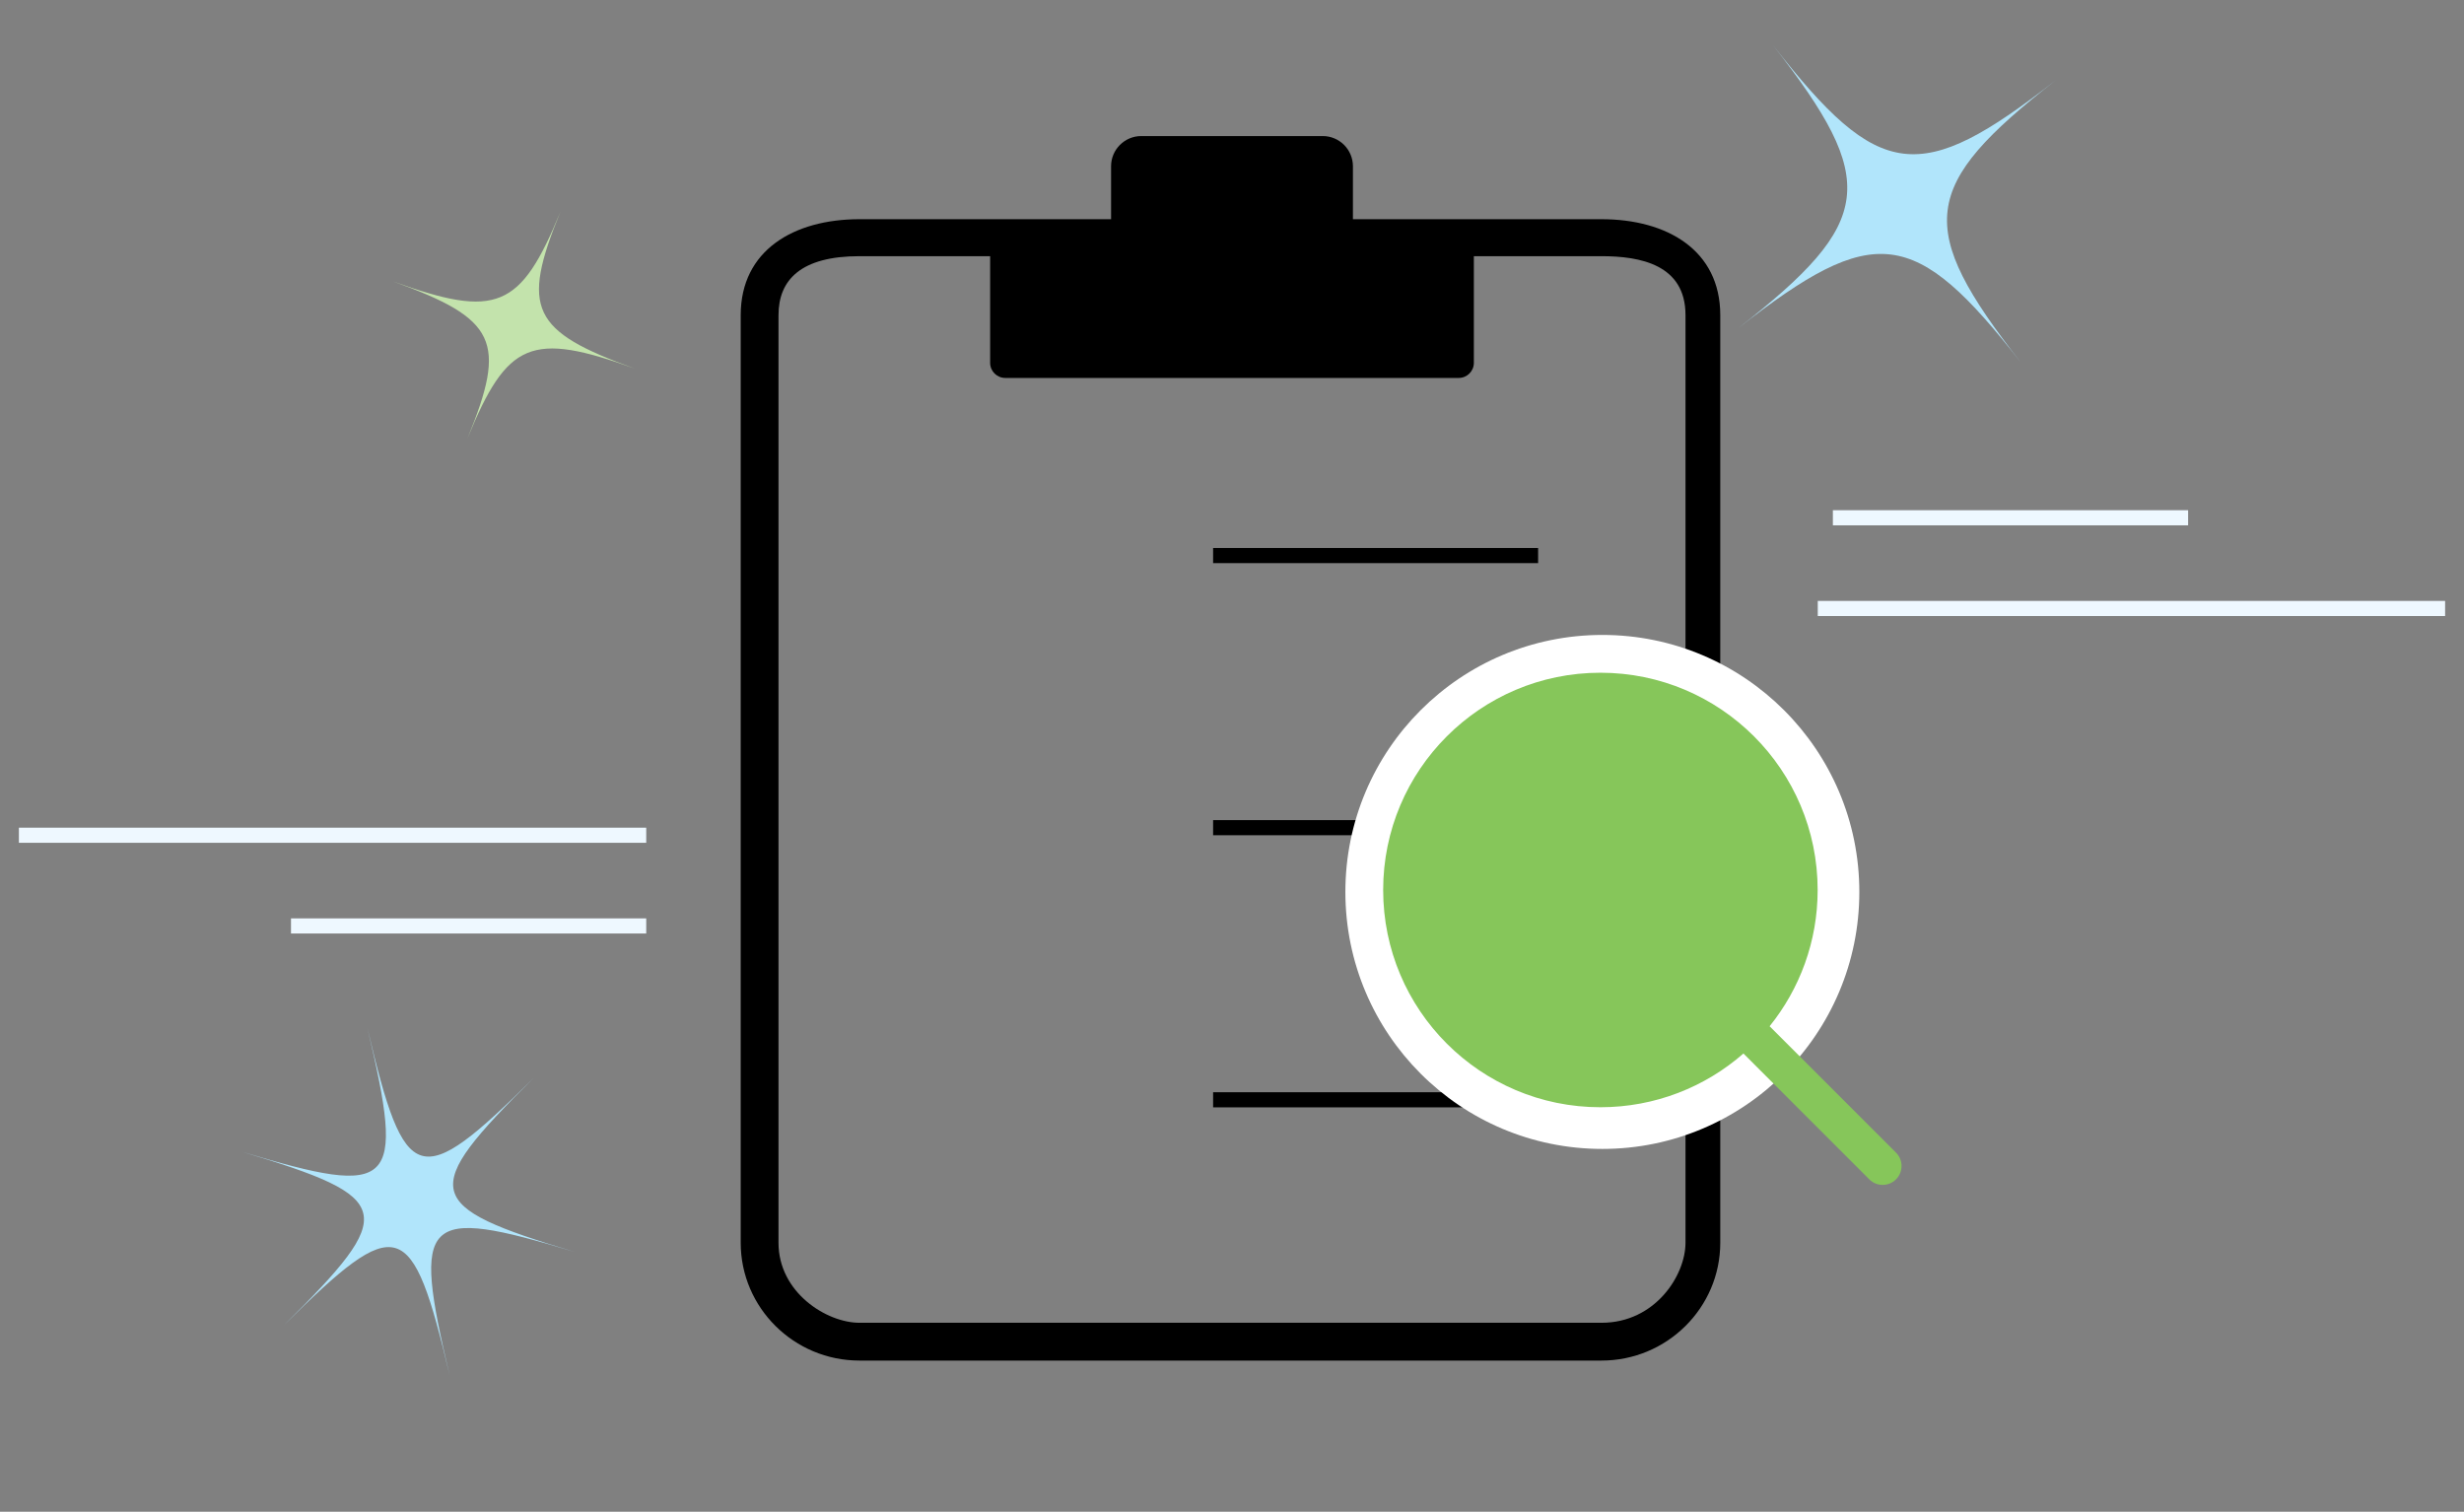 <svg
	viewBox='0 0 163 100'
	fill='none'
	xmlns='http://www.w3.org/2000/svg'>
	
	<rect x="0" y="0" width="163" height="100" fill="#808080" stroke="none"/>
	
	<path
		fillRule='evenodd'
		clipRule='evenodd'
		d='M75.5 9C74.395 9 73.5 9.895 73.5 11V14.5L70.6 14.5L65.691 14.5H56.855C52.525 14.5 49 16.547 49 20.843V82.208C49 86.503 52.525 90 56.855 90H105.945C110.275 90 113.8 86.503 113.8 82.208V20.843C113.8 16.547 110.275 14.5 105.945 14.5H97.109H94.527C93.469 14.5 91.629 14.5 90.281 14.5H90.277L89.5 14.5V11C89.5 9.895 88.605 9 87.5 9H75.5ZM87 16.946V14.5V12C87 11.448 86.552 11 86 11H77C76.448 11 76 11.448 76 12V14.5V16.946V17H68V22.25C68 22.388 68.112 22.5 68.25 22.5H94.75C94.888 22.5 95 22.388 95 22.25V17H87V16.946ZM65.5 16.946V24C65.5 24.552 65.948 25 66.5 25H96.5C97.052 25 97.5 24.552 97.5 24V16.946H105.945C108.5 16.946 111.5 17.5 111.5 20.843V82.208C111.5 84.36 109.5 87.5 105.945 87.5H56.855C54.685 87.5 51.5 85.5 51.5 82.208V20.843C51.5 18.5 53 16.946 56.855 16.946H65.5Z'
		fill='current'
	/>
	<line
		x1='80.25'
		y1='72.75'
		x2='101.75'
		y2='72.75'
		stroke='current'
		strokeWidth='2.5'
		strokeLinecap='round'
	/>
	<line
		x1='80.25'
		y1='54.75'
		x2='101.75'
		y2='54.75'
		stroke='current'
		strokeWidth='2.5'
		strokeLinecap='round'
	/>
	<line
		x1='80.25'
		y1='36.75'
		x2='101.75'
		y2='36.75'
		stroke='current'
		strokeWidth='2.5'
		strokeLinecap='round'
	/>
	<mask id='path-5-inside-1_214_349' fill='white'>
		<rect x='59' y='30' width='14' height='14' rx='1' />
	</mask>
	<rect
		x='59'
		y='30'
		width='14'
		height='14'
		rx='1'
		stroke='current'
		strokeWidth='5'
		mask='url(#path-5-inside-1_214_349)'
	/>
	<mask id='path-6-inside-2_214_349' fill='white'>
		<rect x='59' y='48' width='14' height='14' rx='1' />
	</mask>
	<rect
		x='59'
		y='48'
		width='14'
		height='14'
		rx='1'
		stroke='current'
		strokeWidth='5'
		mask='url(#path-6-inside-2_214_349)'
	/>
	<mask id='path-7-inside-3_214_349' fill='white'>
		<rect x='59' y='66' width='14' height='14' rx='1' />
	</mask>
	<rect
		x='59'
		y='66'
		width='14'
		height='14'
		rx='1'
		stroke='current'
		strokeWidth='5'
		mask='url(#path-7-inside-3_214_349)'
	/>
	<circle cx='106' cy='59' r='17' fill='white' />
	<path
		fillRule='evenodd'
		clipRule='evenodd'
		d='M106.95 56.979C107.664 56.393 107.847 54.911 107.165 54.225L107.159 54.219C106.911 53.962 106.569 53.814 106.076 53.814C105.196 53.814 104.731 54.266 104.437 54.901C104.188 55.442 103.524 55.872 102.841 55.595C102.321 55.384 101.978 54.786 102.211 54.192C102.463 53.549 102.842 52.963 103.338 52.513C103.689 52.193 104.095 51.945 104.552 51.768C105.024 51.585 105.551 51.5 106.126 51.5C107.27 51.5 108.232 51.84 108.949 52.567C109.665 53.292 110 54.257 110 55.403C110 56.032 109.896 56.607 109.673 57.114C109.473 57.584 109.205 57.996 108.869 58.344C108.538 58.685 108.161 58.96 107.738 59.166C107.465 59.299 107.189 59.406 106.911 59.487V60.392C106.911 61.026 106.398 61.539 105.765 61.539C105.132 61.539 104.619 61.026 104.619 60.392V58.652C104.619 58.056 105.081 57.617 105.604 57.534C106.19 57.443 106.627 57.251 106.946 56.983L106.95 56.979Z'
		fill='#86C65A'
	/>
	<path
		fillRule='evenodd'
		clipRule='evenodd'
		d='M104.597 65.028C104.35 64.726 104.249 64.352 104.249 63.956V63.722C104.249 63.341 104.352 62.929 104.608 62.636C104.904 62.297 105.331 62.177 105.773 62.177C106.21 62.177 106.639 62.295 106.927 62.642C107.188 62.944 107.297 63.319 107.297 63.722V63.956C107.297 64.358 107.188 64.733 106.927 65.035C106.639 65.383 106.21 65.5 105.773 65.5C105.347 65.5 104.877 65.371 104.597 65.028Z'
		fill='#86C65A'
	/>
	<path
		fillRule='evenodd'
		clipRule='evenodd'
		d='M105.871 73.242C109.494 73.242 112.805 71.9 115.333 69.688L123.658 78.013C124.146 78.501 124.938 78.501 125.426 78.013C125.914 77.525 125.914 76.733 125.426 76.245L117.065 67.884C119.052 65.419 120.242 62.284 120.242 58.871C120.242 50.934 113.808 44.5 105.871 44.5C97.934 44.5 91.5 50.934 91.5 58.871C91.5 66.808 97.934 73.242 105.871 73.242ZM105.871 70.742C112.427 70.742 117.742 65.427 117.742 58.871C117.742 52.315 112.427 47 105.871 47C99.315 47 94 52.315 94 58.871C94 65.427 99.315 70.742 105.871 70.742Z'
		fill='#86C65A'
	/>
	<path
		d='M35.3 71.311C27.697 78.837 27.917 79.77 38.025 82.814C27.917 79.769 27.248 80.433 29.75 91C27.248 80.432 26.355 80.165 18.752 87.69C26.355 80.165 26.136 79.231 16.025 76.193C26.135 79.232 26.805 78.569 24.304 68C26.804 78.57 27.697 78.838 35.3 71.311Z'
		fill='#B1E5FB'
	/>
	<path
		d='M26 18.615C32.856 21.088 34.441 20.429 37.075 14C34.441 20.429 35.143 21.911 42 24.383C35.143 21.911 33.557 22.572 30.924 29C33.558 22.572 32.856 21.088 26 18.615Z'
		fill='#C3E3AC'
	/>
	<path
		d='M117.299 3C124.328 12.001 127.001 12.33 136 5.299C127 12.33 126.674 15 133.701 24C126.674 14.999 123.999 14.67 115 21.701C124 14.67 124.328 12.001 117.299 3Z'
		fill='#B1E5FB'
	/>
	<line
		x1='42.75'
		y1='55.25'
		x2='1.25'
		y2='55.25'
		stroke='#EEF8FF'
		strokeWidth='2.5'
		strokeLinecap='round'
	/>
	<line
		x1='42.75'
		y1='61.25'
		x2='19.25'
		y2='61.25'
		stroke='#EEF8FF'
		strokeWidth='2.5'
		strokeLinecap='round'
	/>
	<line
		x1='161.75'
		y1='40.25'
		x2='120.25'
		y2='40.25'
		stroke='#EEF8FF'
		strokeWidth='2.5'
		strokeLinecap='round'
	/>
	<line
		x1='144.75'
		y1='34.25'
		x2='121.25'
		y2='34.25'
		stroke='#EEF8FF'
		strokeWidth='2.5'
		strokeLinecap='round'
	/>
</svg>
